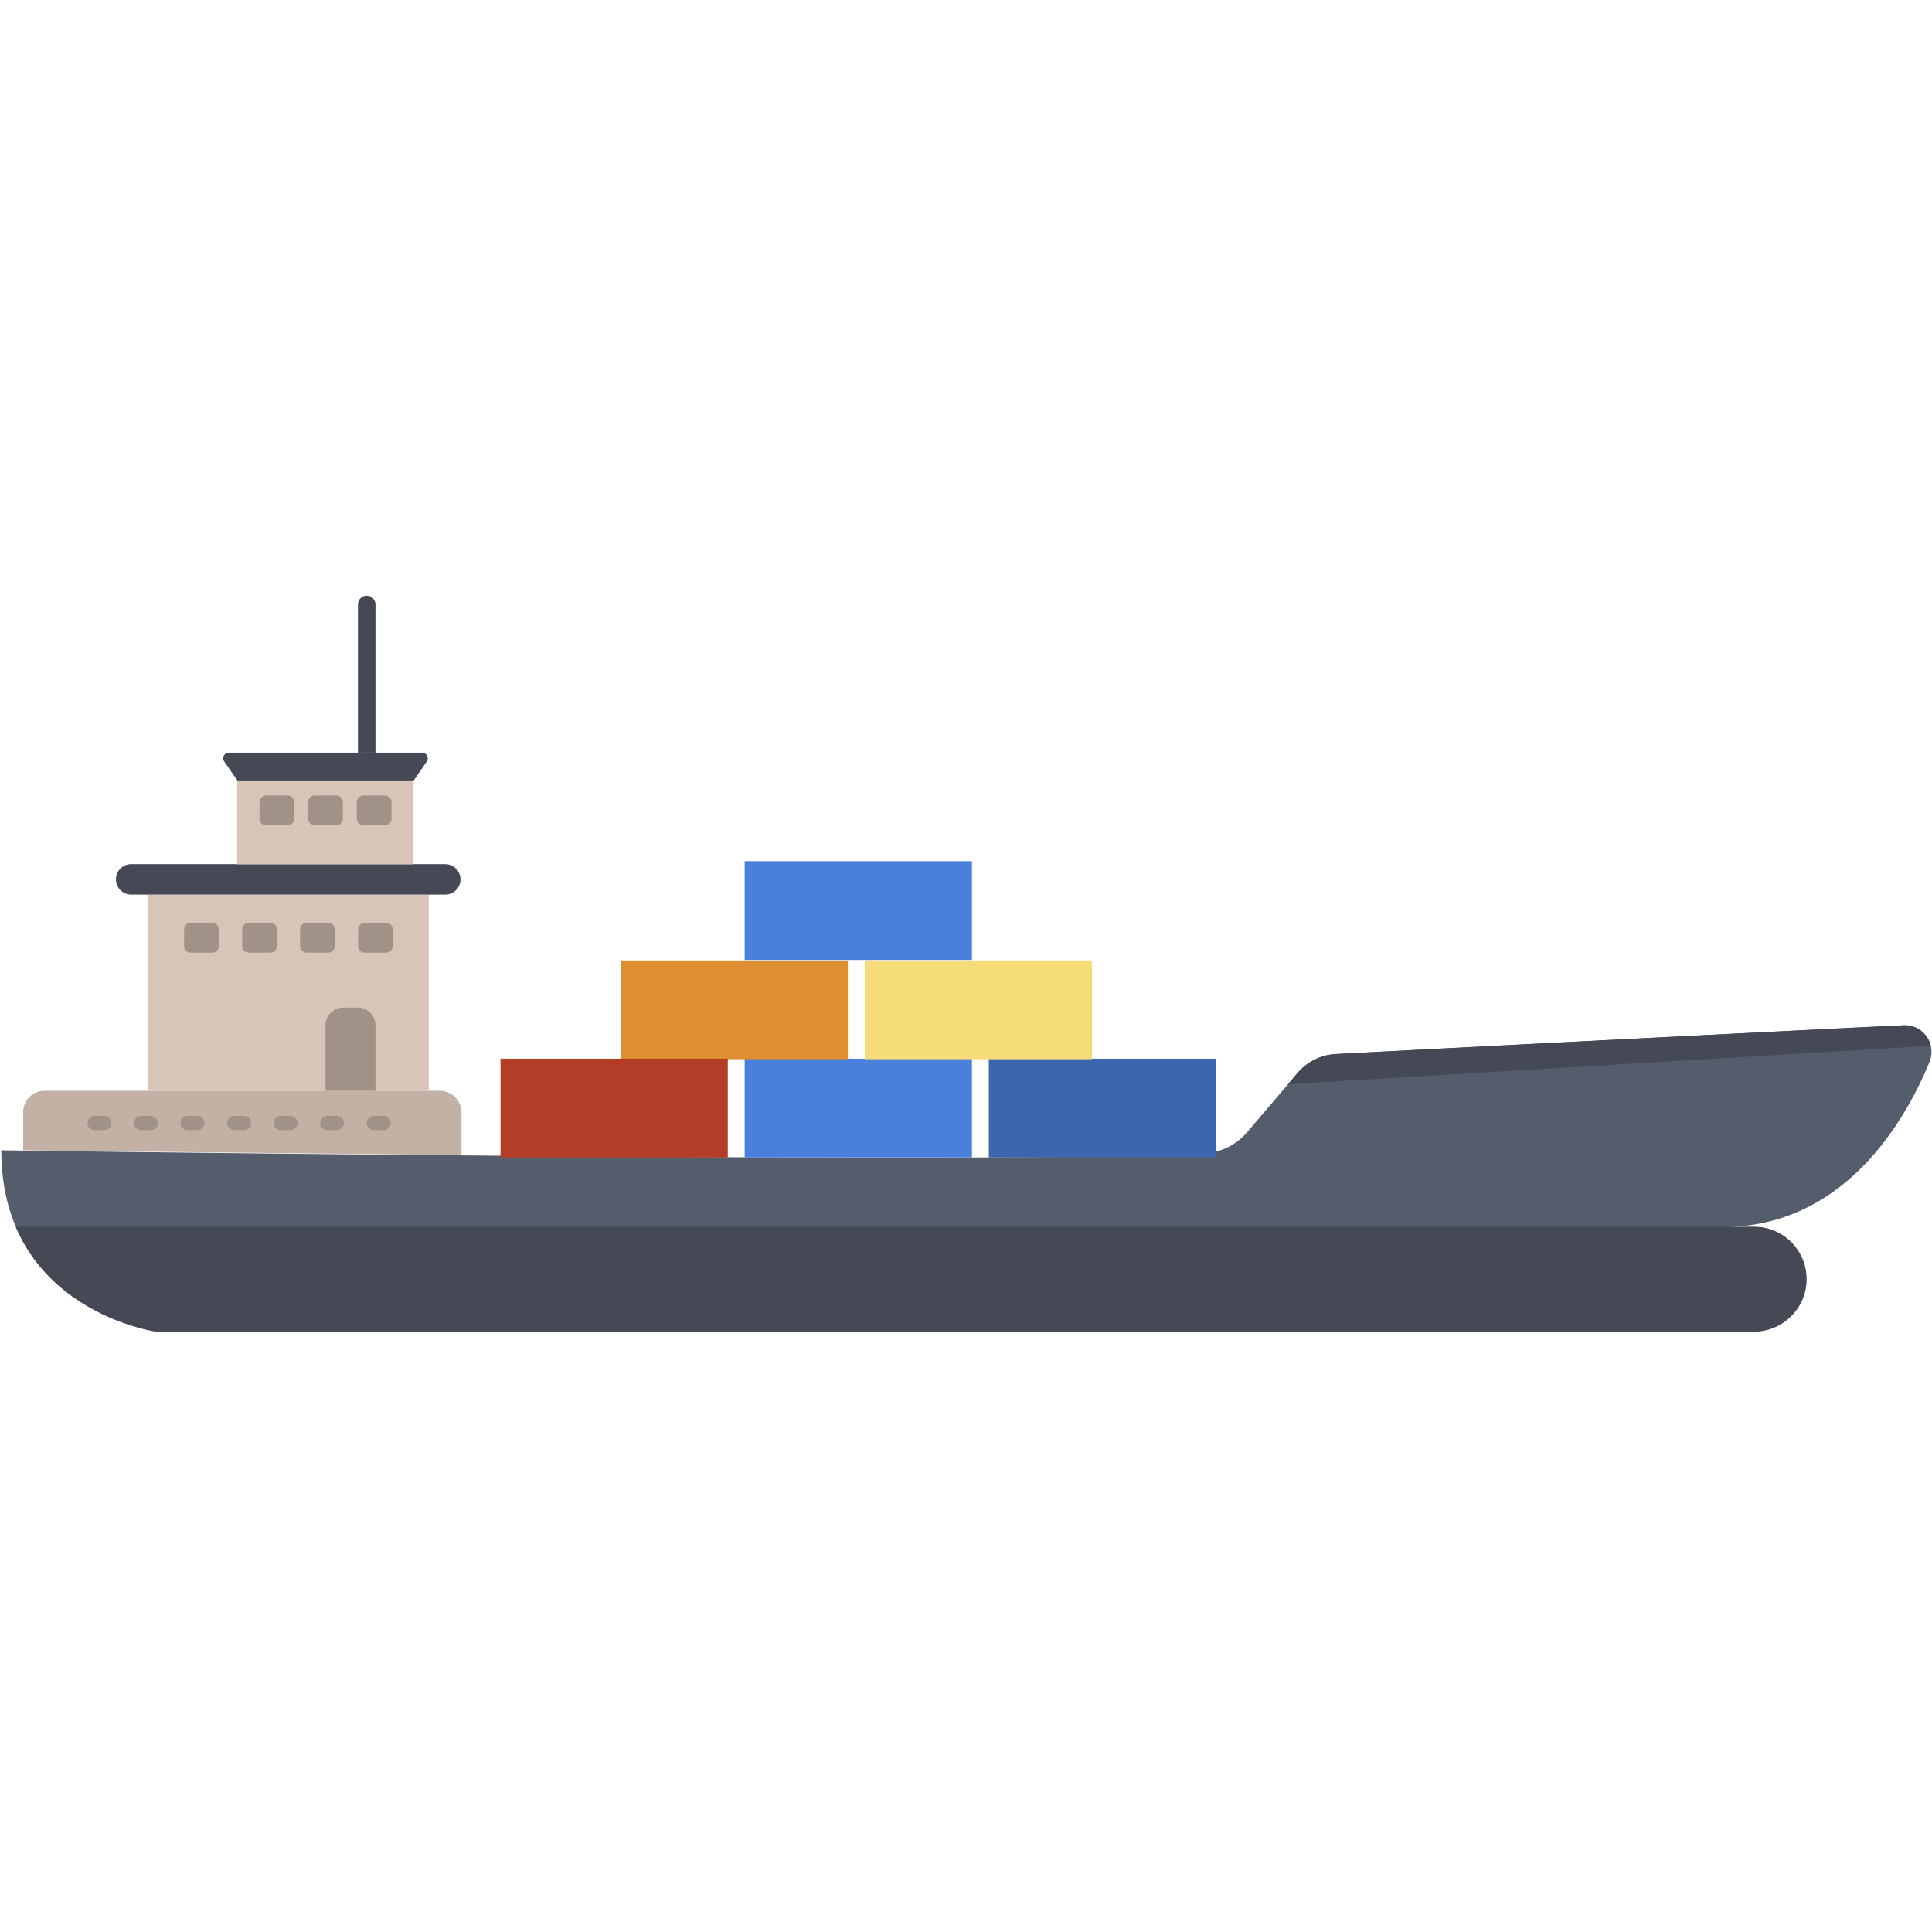 <svg width="120" height="120" viewBox="0 0 120 120" xmlns="http://www.w3.org/2000/svg"><g fill="none"><path d="M118.243 63.682c-7.397.349-29.414 1.479-35.27 1.787a3.347 3.347 0 0 0-2.384 1.182l-3.123 3.667a3.792 3.792 0 0 1-2.65 1.326C63.39 72.322.081 71.449.081 71.449c0 9.904 9.606 11.26 9.606 11.26h99.288a3.247 3.247 0 0 0 0-6.493h-1.993c7.582 0 11.353-6.596 12.863-10.254a1.655 1.655 0 0 0-1.603-2.28z" fill="#555C6B"/><path d="M108.966 76.195h-1.993.072H.976C3.37 81.805 9.678 82.7 9.678 82.7h99.288a3.247 3.247 0 0 0 3.246-3.247 3.25 3.25 0 0 0-3.246-3.257z" fill="#444955"/><path d="M27.318 67.75H2.764c-.74 0-1.326.596-1.326 1.325v2.374l27.226.298v-2.672a1.346 1.346 0 0 0-1.346-1.325z" fill="#C3B1A6"/><path fill="#D8C4B8" d="M9.164 55.575H26.63V67.76H9.164z"/><path d="M27.658 53.675H8.148a.943.943 0 0 0-.946.945c0 .524.421.945.945.945h19.51a.943.943 0 0 0 .946-.945.95.95 0 0 0-.945-.945z" fill="#444955"/><path fill="#D8C4B8" d="M14.733 48.476h10.952v5.209H14.733z"/><path d="M23.908 49.411h-1.336a.412.412 0 0 0-.411.41v1.028c0 .226.185.411.41.411h1.337a.412.412 0 0 0 .41-.41v-1.028a.412.412 0 0 0-.41-.411zm.082 7.911h-1.336a.412.412 0 0 0-.41.41v1.028c0 .226.184.411.41.411h1.336a.412.412 0 0 0 .41-.41v-1.028a.412.412 0 0 0-.41-.411zm-3.606 0h-1.336a.412.412 0 0 0-.411.41v1.028c0 .226.185.411.41.411h1.337a.412.412 0 0 0 .41-.41v-1.028a.412.412 0 0 0-.41-.411zm-3.596 0h-1.336a.412.412 0 0 0-.41.41v1.028c0 .226.184.411.41.411h1.336a.412.412 0 0 0 .41-.41v-1.028a.412.412 0 0 0-.41-.411zm-3.606 0h-1.336a.412.412 0 0 0-.411.41v1.028c0 .226.185.411.41.411h1.337a.412.412 0 0 0 .41-.41v-1.028a.412.412 0 0 0-.41-.411zm7.705-7.911h-1.336a.412.412 0 0 0-.41.41v1.028c0 .226.184.411.41.411h1.336a.412.412 0 0 0 .41-.41v-1.028a.412.412 0 0 0-.41-.411zm-3.021 0h-1.335a.412.412 0 0 0-.411.41v1.028c0 .226.185.411.41.411h1.336a.412.412 0 0 0 .411-.41v-1.028a.412.412 0 0 0-.41-.411z" fill="#A19288"/><path d="M26.209 46.75h-11.99a.35.35 0 0 0-.287.555l.811 1.171h10.952l.812-1.171a.355.355 0 0 0-.298-.555z" fill="#444955"/><path d="M22.223 62.582h-.905a1.1 1.1 0 0 0-1.099 1.1v4.068h3.103v-4.068c0-.617-.493-1.1-1.1-1.1zm-9.966 6.73h-.606a.445.445 0 0 0-.442.441c0 .237.195.442.442.442h.606a.445.445 0 0 0 .442-.442.439.439 0 0 0-.442-.441zm-2.887 0h-.606a.445.445 0 0 0-.442.441c0 .237.195.442.442.442h.606a.445.445 0 0 0 .442-.442.452.452 0 0 0-.442-.441zm-2.887 0h-.606a.445.445 0 0 0-.442.441c0 .237.195.442.442.442h.606a.445.445 0 0 0 .442-.442.452.452 0 0 0-.442-.441zm14.445 0h-.606a.445.445 0 0 0-.442.441c0 .237.195.442.442.442h.606a.445.445 0 0 0 .442-.442.439.439 0 0 0-.442-.441zm2.897 0h-.606a.445.445 0 0 0-.442.441c0 .237.196.442.442.442h.606a.445.445 0 0 0 .442-.442.452.452 0 0 0-.442-.441zm-8.671 0h-.606a.445.445 0 0 0-.442.441c0 .237.195.442.442.442h.606a.445.445 0 0 0 .442-.442.452.452 0 0 0-.442-.441zm2.887 0h-.606a.445.445 0 0 0-.442.441c0 .237.195.442.442.442h.606a.445.445 0 0 0 .442-.442.452.452 0 0 0-.442-.441z" fill="#A19288"/><path d="M118.243 63.682c-7.397.349-29.414 1.479-35.27 1.787a3.347 3.347 0 0 0-2.384 1.182l-.586.688 39.925-2.384c-.185-.729-.853-1.315-1.685-1.273z" fill="#444955"/><path fill="#3C66AE" d="M61.418 65.757h14.116v6.134H61.418z"/><path fill="#4A7FDB" d="M46.253 65.757h14.116v6.134H46.253z"/><path fill="#F5DC79" d="M53.712 59.654h14.116v6.134H53.712z"/><path fill="#DE8F31" d="M38.548 59.654h14.116v6.134H38.548z"/><path fill="#B33D26" d="M31.089 65.757h14.116v6.134H31.089z"/><path d="M22.777 37a.548.548 0 0 0-.544.545v9.205h1.089v-9.205a.548.548 0 0 0-.545-.545z" fill="#444955"/><path fill="#4A7FDB" d="M46.253 53.49h14.116v6.134H46.253z"/></g></svg>